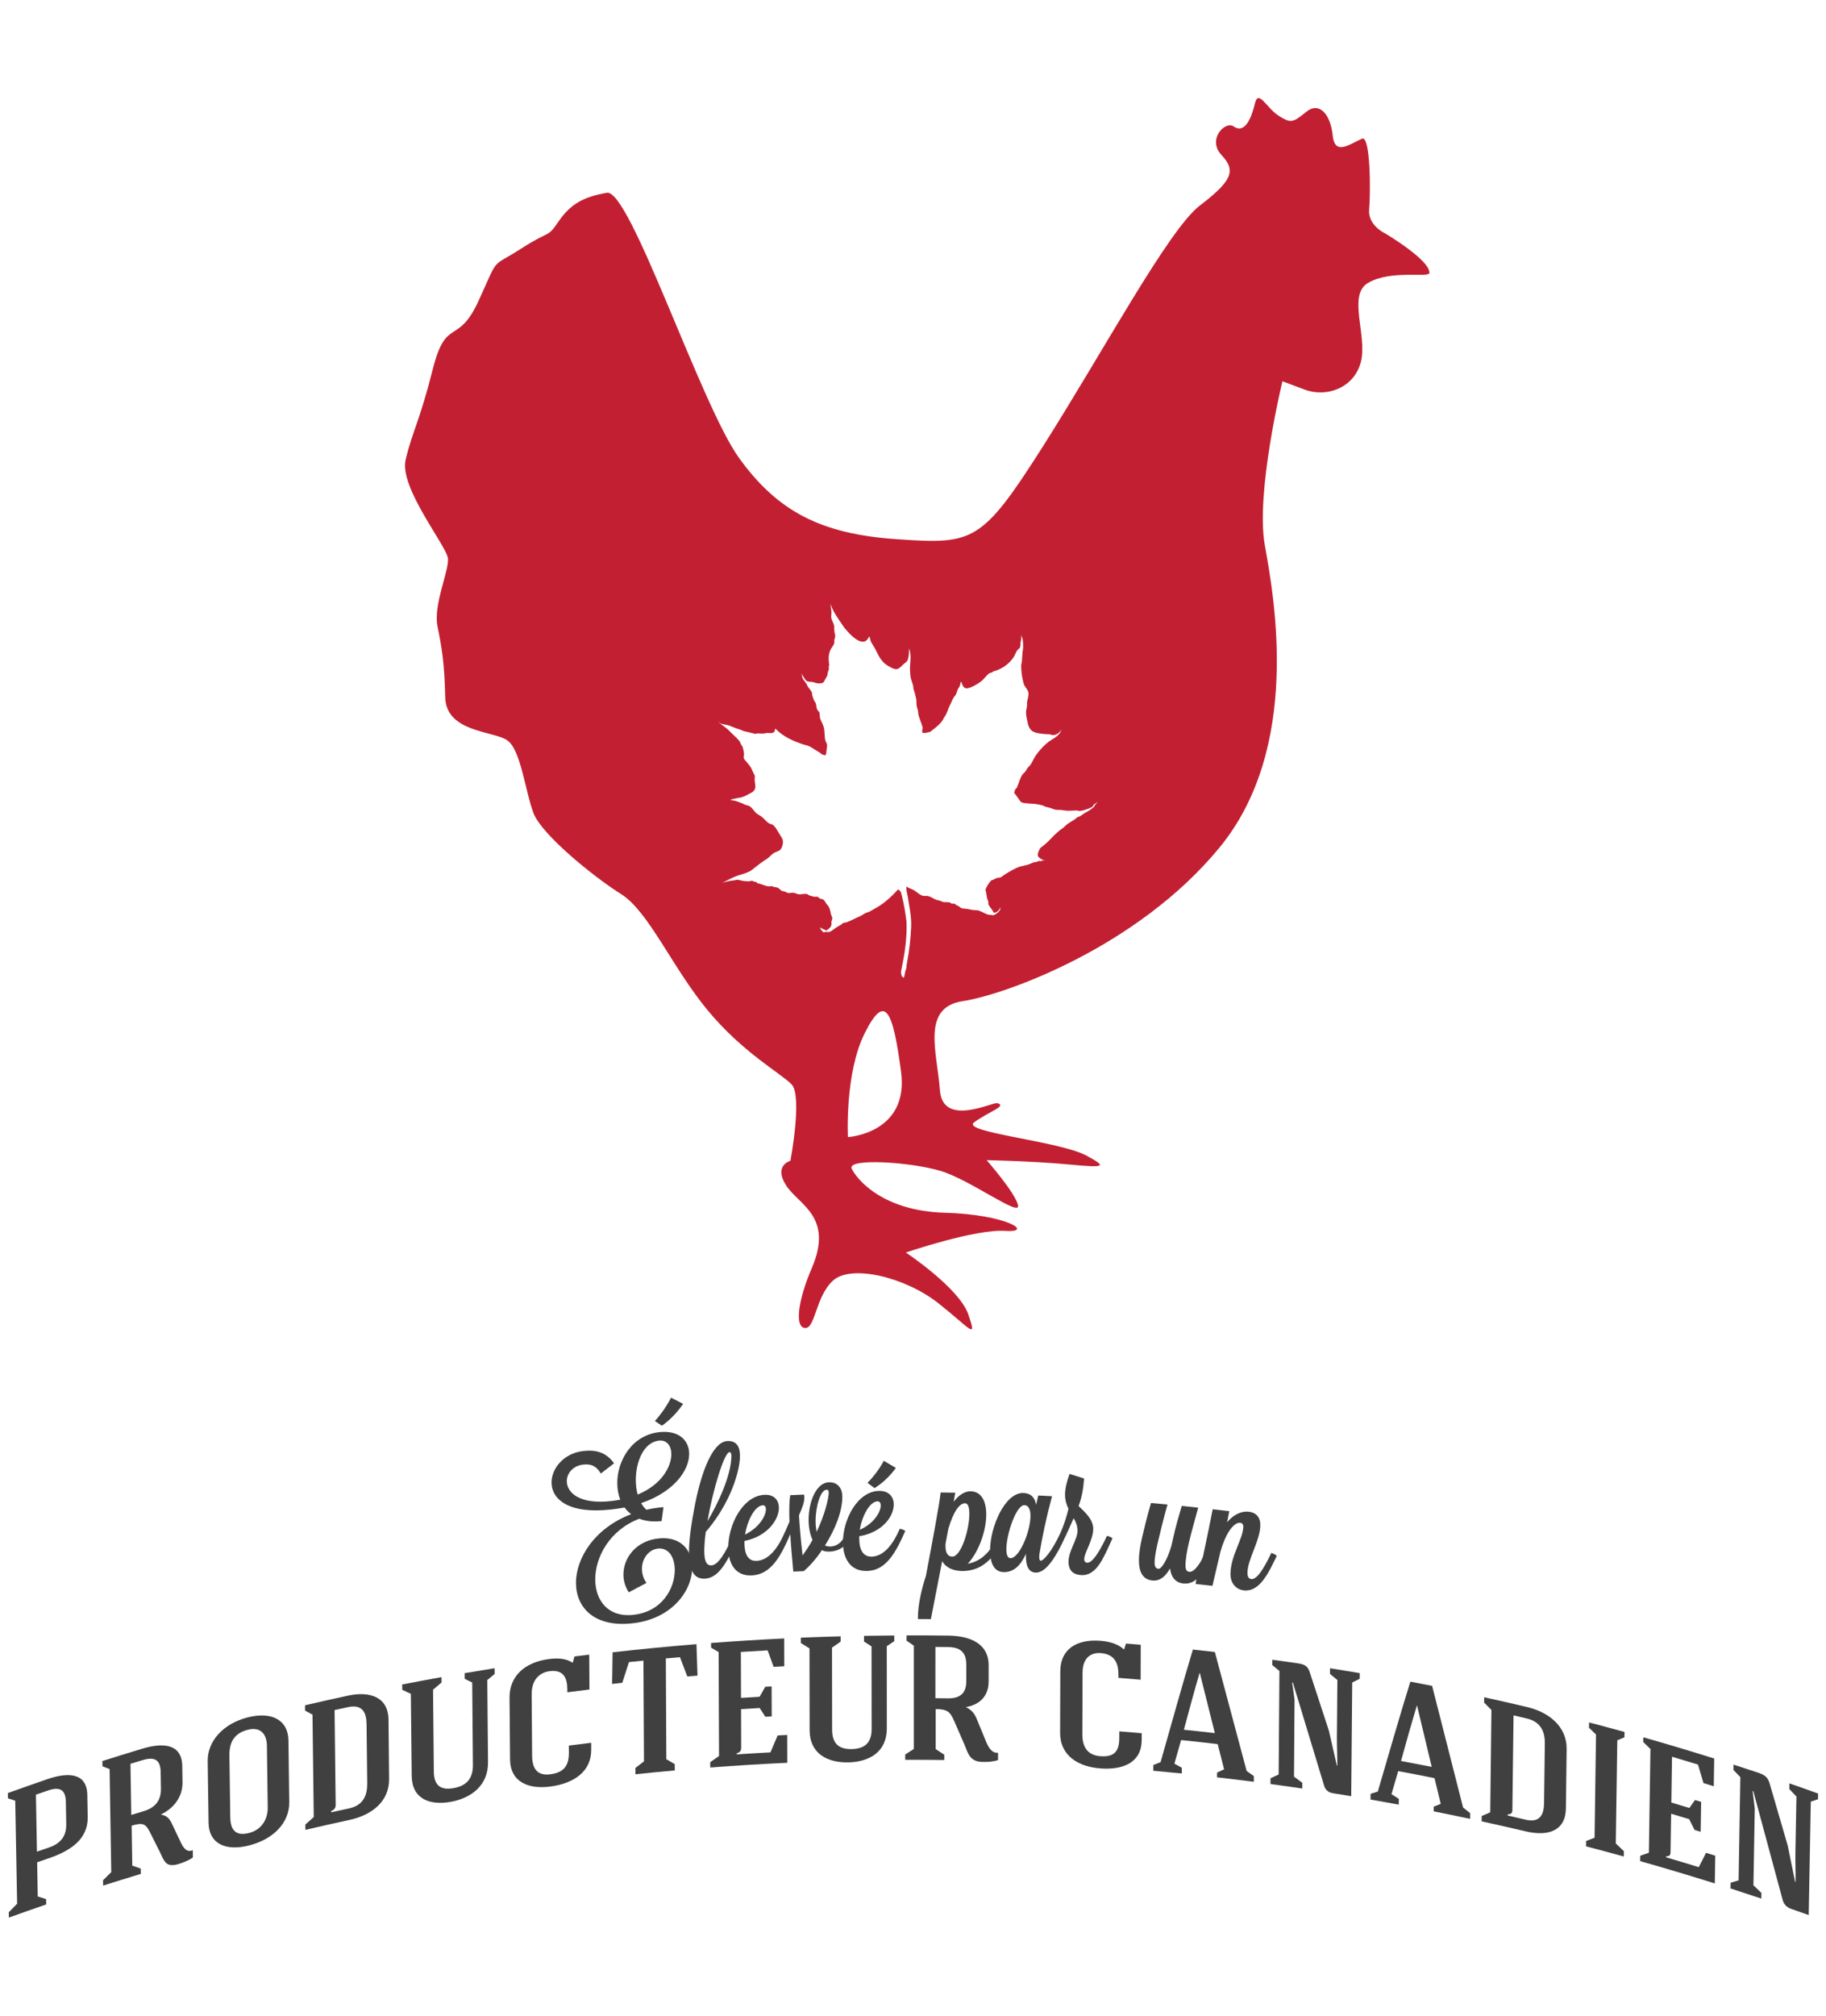 <?xml version="1.0" encoding="utf-8"?>
<!-- Generator: Adobe Illustrator 18.1.1, SVG Export Plug-In . SVG Version: 6.00 Build 0)  -->
<svg version="1.1" id="logo_raised-fr" xmlns="http://www.w3.org/2000/svg" xmlns:xlink="http://www.w3.org/1999/xlink" x="0px"
	 y="0px" viewBox="0 0 58 64" enable-background="new 0 0 58 64" xml:space="preserve">
<path fill="#404041" d="M21.014,48.295c-0.012,0.001-0.025,0.002-0.037,0.003c-0.264,0.025-0.486-0.006-0.67-0.078
	c-0.944,0.359-1.404,1.222-1.4,1.935c0.004,0.666,0.412,1.201,1.202,1.118c0.925-0.096,1.327-0.848,1.324-1.429
	c-0.002-0.394-0.188-0.709-0.531-0.676c-0.301,0.029-0.514,0.323-0.512,0.647c0.001,0.149,0.045,0.305,0.144,0.444
	c-0.188,0.099-0.375,0.198-0.563,0.298c-0.111-0.175-0.168-0.366-0.169-0.558c-0.003-0.548,0.417-1.086,1.129-1.154
	c0.7-0.066,1.053,0.376,1.055,0.919c0.003,0.737-0.638,1.646-1.912,1.778c-1.188,0.127-1.773-0.491-1.779-1.275
	c-0.005-0.792,0.588-1.748,1.753-2.191c-0.08-0.061-0.154-0.133-0.21-0.212c-0.135,0.025-0.27,0.046-0.417,0.062
	c-1.362,0.156-1.898-0.327-1.902-0.851c-0.003-0.452,0.386-0.928,0.994-1.003c0.423-0.052,0.744,0.044,0.992,0.389
	c-0.141,0.108-0.281,0.217-0.422,0.325c-0.118-0.205-0.272-0.32-0.567-0.284c-0.319,0.039-0.514,0.279-0.512,0.529
	c0.003,0.363,0.404,0.744,1.416,0.628c0.098-0.011,0.19-0.027,0.282-0.042c-0.062-0.158-0.094-0.336-0.095-0.522
	c-0.004-0.729,0.476-1.542,1.356-1.626c0.603-0.057,0.925,0.265,0.927,0.691c0.002,0.528-0.487,1.214-1.524,1.564
	c0.044,0.081,0.099,0.155,0.167,0.212c0.147-0.036,0.313-0.062,0.479-0.078c0.021-0.002,0.041-0.004,0.062-0.006
	C21.054,48,21.034,48.148,21.014,48.295z M20.196,47.001c0.001,0.16,0.02,0.312,0.058,0.452c0.76-0.312,1.072-0.886,1.07-1.286
	c-0.001-0.261-0.144-0.451-0.384-0.428C20.447,45.785,20.192,46.41,20.196,47.001z M21.698,44.572
	c-0.3,0.452-0.674,0.695-0.674,0.695c-0.074-0.05-0.148-0.1-0.223-0.149c0.104-0.111,0.337-0.395,0.514-0.741
	C21.442,44.442,21.57,44.507,21.698,44.572z"/>
<path fill="#404041" d="M23.297,48.73c0.031-0.002,0.148,0.033,0.148,0.06c0,0.005,0,0.005,0,0.005
	c-0.36,0.876-0.641,1.296-1.04,1.327c-0.369,0.029-0.517-0.273-0.52-0.827c-0.002-0.389,0.07-0.906,0.19-1.524
	c0.271-1.36,0.656-1.991,1.014-2.016c0.32-0.022,0.414,0.196,0.415,0.468c0.001,0.314-0.121,0.701-0.182,0.87
	c-0.25,0.714-0.66,1.266-0.905,1.546c-0.03,0.232-0.047,0.441-0.047,0.611c0.001,0.357,0.094,0.462,0.235,0.451
	C22.802,49.686,23.034,49.339,23.297,48.73z M23.17,46.106c-0.166,0.011-0.525,1.188-0.699,2.193c0.305-0.509,0.757-1.43,0.761-2.08
	C23.232,46.144,23.201,46.104,23.17,46.106z"/>
<path fill="#404041" d="M24.933,48.636c0.037-0.002,0.172,0.035,0.173,0.067c-0.306,0.713-0.612,1.281-1.215,1.316
	c-0.535,0.033-0.758-0.377-0.759-0.878c-0.003-0.724,0.455-1.642,1.145-1.68c0.308-0.017,0.463,0.168,0.463,0.413
	c0.001,0.379-0.367,0.906-1.093,1.053c0,0.027,0,0.053,0,0.08c0.001,0.32,0.106,0.568,0.39,0.552
	C24.4,49.536,24.701,49.191,24.933,48.636z M23.666,48.722c0.461-0.226,0.663-0.603,0.662-0.801c0-0.08-0.037-0.131-0.099-0.128
	C23.977,47.807,23.738,48.275,23.666,48.722z"/>
<path fill="#404041" d="M25.808,48.892c-0.08-0.178-0.124-0.4-0.124-0.634c-0.001-0.57,0.238-1.182,0.645-1.195
	c0.247-0.008,0.426,0.158,0.426,0.457c0.001,0.474-0.233,1.05-0.552,1.551c0.049,0.02,0.105,0.034,0.173,0.032
	c0.277-0.008,0.437-0.231,0.566-0.538c0.037-0.001,0.173,0.039,0.173,0.071c-0.147,0.36-0.375,0.616-0.775,0.628
	c-0.086,0.003-0.166-0.011-0.234-0.045c-0.178,0.267-0.381,0.498-0.577,0.666c-0.111,0.005-0.221,0.009-0.332,0.014
	c-0.038-0.441-0.076-0.838-0.095-1.195c-0.037-0.004-0.166-0.03-0.166-0.067c0.047-0.109,0.094-0.218,0.141-0.326
	c-0.006-0.101-0.007-0.202-0.007-0.293c0-0.203,0.005-0.384,0.03-0.545c0.146-0.007,0.292-0.013,0.437-0.019
	c0.006,0.021,0.012,0.053,0.012,0.09c0,0.144-0.049,0.289-0.171,0.572c0.019,0.298,0.051,0.728,0.114,1.269
	C25.605,49.23,25.716,49.061,25.808,48.892z M26.255,47.299c-0.191,0.006-0.35,0.523-0.349,1.003c0,0.117,0.013,0.229,0.032,0.335
	c0.264-0.548,0.386-1.073,0.386-1.249C26.322,47.318,26.298,47.298,26.255,47.299z"/>
<path fill="#404041" d="M28.579,48.541c0.037,0,0.173,0.042,0.173,0.074c-0.308,0.699-0.616,1.254-1.219,1.264
	c-0.535,0.01-0.758-0.41-0.758-0.911c-0.001-0.724,0.46-1.622,1.151-1.631c0.308-0.004,0.463,0.187,0.463,0.432
	c0,0.379-0.369,0.891-1.096,1.006c0,0.027,0,0.053,0,0.08c0,0.32,0.105,0.573,0.389,0.569
	C28.043,49.418,28.345,49.085,28.579,48.541z M27.31,48.572c0.462-0.206,0.665-0.575,0.665-0.772c0-0.08-0.037-0.133-0.099-0.132
	C27.623,47.671,27.383,48.129,27.31,48.572z M28.455,46.607c-0.302,0.428-0.678,0.641-0.678,0.641
	c-0.074-0.056-0.148-0.111-0.222-0.167c0.105-0.103,0.339-0.367,0.518-0.7C28.2,46.456,28.328,46.532,28.455,46.607z"/>
<path fill="#404041" d="M30.342,47.394c-0.017,0.096-0.033,0.191-0.05,0.287c0.161-0.211,0.346-0.335,0.543-0.331
	c0.345,0.008,0.493,0.327,0.492,0.737c-0.001,0.517-0.236,1.181-0.587,1.563c0.536-0.095,0.826-0.549,1.054-1.064
	c0.037,0.001,0.172,0.049,0.172,0.08c-0.285,0.635-0.661,1.229-1.418,1.214c-0.259-0.005-0.499-0.098-0.622-0.313
	c-0.119,0.613-0.239,1.227-0.358,1.841c-0.137-0.001-0.275-0.002-0.412-0.002c0-0.016,0-0.032,0-0.053
	c0-0.41,0.129-0.943,0.253-1.315c0.191-1.001,0.432-2.288,0.469-2.65C30.033,47.39,30.187,47.392,30.342,47.394z M29.194,51.199
	c-0.006,0.032-0.012,0.064-0.012,0.075C29.182,51.263,29.188,51.236,29.194,51.199z M29.219,51.066
	c-0.006,0.027-0.012,0.042-0.012,0.064C29.207,51.114,29.213,51.092,29.219,51.066z M30.038,48.989
	c-0.006,0.032-0.006,0.064-0.006,0.101c0,0.171,0.049,0.331,0.215,0.333c0.283,0.004,0.543-0.864,0.543-1.354
	c0-0.197-0.036-0.337-0.135-0.339c-0.185-0.004-0.376,0.281-0.531,0.806C30.096,48.687,30.067,48.838,30.038,48.989z"/>
<path fill="#404041" d="M32.979,47.483c0.146,0.007,0.292,0.014,0.437,0.022c-0.187,0.699-0.305,1.269-0.393,1.792
	c-0.012,0.058-0.013,0.101-0.013,0.138c0,0.08,0.018,0.118,0.049,0.119c0.068,0.003,0.327-0.24,0.624-0.884
	c0.037,0.002,0.172,0.052,0.172,0.084c-0.378,0.831-0.68,1.189-0.963,1.176c-0.197-0.009-0.307-0.168-0.306-0.536
	c0-0.016,0-0.037,0-0.059c-0.142,0.319-0.358,0.592-0.715,0.58c-0.302-0.01-0.424-0.301-0.423-0.69
	c0.001-0.751,0.477-1.847,1.063-1.822c0.228,0.01,0.357,0.133,0.399,0.374C32.933,47.68,32.956,47.581,32.979,47.483z
	 M31.965,49.189c0,0.165,0.037,0.278,0.129,0.282c0.283,0.01,0.636-0.843,0.637-1.338c0-0.197-0.055-0.338-0.19-0.344
	C32.282,47.777,31.966,48.704,31.965,49.189z"/>
<path fill="#404041" d="M34.536,49.617c0.135,0.009,0.351-0.259,0.624-0.852c0.031,0.002,0.172,0.05,0.172,0.082
	c0,0.002,0,0.004,0,0.005c-0.273,0.588-0.49,1.19-0.994,1.157c-0.289-0.018-0.399-0.184-0.398-0.424
	c0.001-0.346,0.285-0.708,0.286-0.979c0-0.16-0.054-0.286-0.122-0.402c-0.083,0.183-0.165,0.367-0.248,0.55
	c0,0-0.172-0.036-0.172-0.079c0-0.002,0-0.004,0-0.006c0.112-0.25,0.192-0.511,0.255-0.764c-0.061-0.121-0.11-0.267-0.11-0.454
	c0.001-0.171,0.044-0.381,0.144-0.653c0.154,0.048,0.308,0.097,0.462,0.146c-0.026,0.35-0.076,0.603-0.175,0.874
	c0.203,0.193,0.466,0.424,0.465,0.728c-0.001,0.341-0.286,0.764-0.286,0.951C34.437,49.578,34.474,49.613,34.536,49.617z"/>
<path fill="#404041" d="M37.083,47.77c0,0-0.125,0.431-0.282,1.098c-0.069,0.292-0.125,0.538-0.127,0.75
	c-0.001,0.155,0.067,0.187,0.122,0.192c0.098,0.009,0.284-0.288,0.415-0.739c0.012-0.057,0.025-0.115,0.038-0.172
	c0.094-0.444,0.213-0.826,0.288-1.085c0.174,0.018,0.348,0.036,0.522,0.054c-0.22,0.808-0.401,1.408-0.404,1.844
	c-0.001,0.155,0.066,0.188,0.122,0.194c0.159,0.017,0.364-0.26,0.637-0.843c0.031,0.003,0.172,0.056,0.171,0.089
	c0,0.002,0,0.004,0,0.005c-0.274,0.577-0.492,1.171-0.994,1.119c-0.27-0.027-0.392-0.215-0.427-0.479
	c-0.137,0.248-0.315,0.407-0.555,0.385c-0.325-0.029-0.435-0.294-0.433-0.651c0.001-0.218,0.045-0.471,0.102-0.721
	c0.157-0.679,0.282-1.089,0.282-1.089C36.734,47.737,36.908,47.753,37.083,47.77z"/>
<path fill="#404041" d="M37.977,50.291c0,0,0.058-0.479,0.232-0.86c0.126-0.589,0.234-1.115,0.31-1.511
	c0.176,0.02,0.352,0.04,0.528,0.061c-0.023,0.116-0.047,0.233-0.07,0.349c0.198-0.232,0.444-0.363,0.702-0.33
	c0.215,0.027,0.355,0.168,0.353,0.424c-0.004,0.495-0.406,1.078-0.409,1.515c-0.001,0.155,0.066,0.19,0.121,0.197
	c0.159,0.02,0.363-0.252,0.637-0.828c0.037,0.005,0.171,0.066,0.171,0.098c-0.274,0.57-0.553,1.151-1.055,1.088
	c-0.214-0.027-0.415-0.2-0.413-0.525c0.004-0.576,0.406-1.118,0.408-1.501c0-0.059-0.03-0.111-0.097-0.119
	c-0.153-0.019-0.425,0.199-0.632,0.927c-0.084,0.358-0.168,0.716-0.252,1.075C38.333,50.329,38.155,50.31,37.977,50.291z"/>
<path fill="#404041" d="M2.786,57.691c0.012,0.712-0.555,1.077-1.24,1.311c-0.122,0.042-0.244,0.084-0.366,0.126
	c0.006,0.362,0.013,0.724,0.019,1.086c0.089,0.028,0.177,0.056,0.266,0.084c0.001,0.056,0.002,0.113,0.003,0.169
	c-0.396,0.136-0.792,0.275-1.186,0.417c-0.001-0.056-0.002-0.112-0.003-0.169c0.088-0.09,0.177-0.181,0.265-0.271
	c-0.02-1.09-0.04-2.181-0.06-3.271c-0.077-0.025-0.154-0.05-0.231-0.075c-0.001-0.056-0.002-0.112-0.003-0.168
	c0.421-0.151,0.843-0.299,1.265-0.444c0.672-0.23,1.247-0.189,1.258,0.504C2.778,57.225,2.782,57.458,2.786,57.691z M1.141,56.981
	c0.011,0.603,0.022,1.207,0.032,1.81c0.127-0.044,0.253-0.088,0.38-0.131c0.408-0.139,0.558-0.395,0.551-0.745
	c-0.004-0.233-0.008-0.466-0.012-0.699c-0.006-0.35-0.149-0.51-0.564-0.368C1.399,56.891,1.27,56.936,1.141,56.981z"/>
<path fill="#404041" d="M4.76,58.168c-0.13-0.256-0.216-0.312-0.578-0.202c0.005,0.344,0.014,0.912,0.02,1.268
	c0.089,0.031,0.178,0.063,0.268,0.094c0.001,0.056,0.002,0.113,0.003,0.169c-0.37,0.112-0.836,0.256-1.197,0.371
	c-0.001-0.056-0.002-0.112-0.003-0.169c0.087-0.086,0.174-0.172,0.261-0.258c-0.018-1.087-0.036-2.192-0.053-3.273
	c-0.075-0.029-0.15-0.057-0.226-0.086c-0.001-0.056-0.002-0.112-0.003-0.168c0.425-0.135,0.851-0.267,1.277-0.395
	c0.678-0.204,1.25-0.139,1.26,0.554c0.002,0.162,0.005,0.344,0.008,0.512c0.007,0.481-0.29,0.835-0.688,1.027
	c0.19,0.038,0.269,0.123,0.341,0.271c0.102,0.215,0.203,0.425,0.305,0.64c0.065,0.132,0.173,0.308,0.369,0.222
	c0.001,0.077,0.002,0.154,0.003,0.231C5.996,59.071,5.8,59.146,5.66,59.186c-0.406,0.123-0.451-0.12-0.582-0.384
	C4.972,58.591,4.866,58.379,4.76,58.168z M4.144,56.001c0.01,0.606,0.016,1.018,0.026,1.624c0.128-0.039,0.256-0.078,0.384-0.116
	c0.412-0.124,0.563-0.374,0.558-0.724c-0.003-0.168-0.005-0.35-0.008-0.512c-0.005-0.35-0.142-0.518-0.568-0.39
	C4.404,55.922,4.274,55.961,4.144,56.001z"/>
<path fill="#404041" d="M9.187,57.223c0.008,0.638-0.488,1.169-1.269,1.369c-0.781,0.201-1.284-0.079-1.293-0.711
	c-0.009-0.656-0.019-1.306-0.028-1.962c-0.009-0.631,0.484-1.188,1.266-1.39c0.783-0.201,1.291,0.094,1.299,0.731
	C9.171,55.914,9.179,56.568,9.187,57.223z M7.314,57.695c0.006,0.431,0.192,0.607,0.6,0.502c0.408-0.105,0.595-0.451,0.59-0.808
	c-0.009-0.656-0.017-1.306-0.026-1.963c-0.005-0.363-0.199-0.61-0.608-0.505c-0.409,0.105-0.589,0.373-0.583,0.811
	C7.295,56.387,7.304,57.041,7.314,57.695z"/>
<path fill="#404041" d="M12.359,56.481c0.007,0.701-0.522,1.143-1.265,1.304c-0.467,0.101-0.927,0.204-1.393,0.313
	c-0.001-0.056-0.001-0.113-0.002-0.169c0.089-0.079,0.178-0.158,0.267-0.237c-0.013-1.082-0.027-2.17-0.04-3.252
	c-0.079-0.043-0.157-0.085-0.236-0.127c-0.001-0.056-0.001-0.112-0.002-0.169c0.453-0.106,0.907-0.208,1.362-0.306
	c0.682-0.148,1.283,0.028,1.291,0.766C12.346,55.23,12.353,55.856,12.359,56.481z M10.627,54.295
	c0.007,0.594,0.028,2.414,0.035,3.002c0.001,0.1-0.034,0.158-0.147,0.208c0.003,0.012,0.005,0.024,0.008,0.036
	c0.184-0.041,0.375-0.083,0.567-0.124c0.46-0.099,0.578-0.43,0.574-0.793c-0.003-0.231-0.018-1.651-0.021-1.889
	c-0.004-0.356-0.128-0.632-0.59-0.533C10.911,54.232,10.769,54.263,10.627,54.295z"/>
<path fill="#404041" d="M14.999,53.421c-0.079-0.039-0.158-0.078-0.237-0.117c-0.001-0.061-0.001-0.121-0.002-0.181
	c0.314-0.053,0.629-0.105,0.951-0.156c0,0.06,0.001,0.121,0.002,0.181c-0.078,0.065-0.157,0.129-0.235,0.194
	c0.008,0.876,0.015,1.74,0.023,2.615c0.006,0.732-0.534,1.138-1.196,1.254c-0.662,0.116-1.22-0.096-1.228-0.828
	c-0.009-0.87-0.018-1.739-0.027-2.602c-0.091-0.043-0.182-0.086-0.273-0.129c-0.001-0.056-0.001-0.113-0.002-0.169
	c0.371-0.072,0.877-0.167,1.248-0.233c0.001,0.056,0.001,0.112,0.002,0.169c-0.09,0.077-0.18,0.154-0.27,0.231
	c0.008,0.863,0.017,1.733,0.025,2.602c0.005,0.463,0.241,0.589,0.619,0.523c0.463-0.08,0.625-0.345,0.622-0.739
	C15.015,55.165,15.007,54.293,14.999,53.421z"/>
<path fill="#404041" d="M18.723,53.642c-0.235,0.028-0.469,0.058-0.703,0.089c0-0.035,0-0.071-0.001-0.106
	c-0.002-0.35-0.119-0.624-0.571-0.563c-0.28,0.038-0.565,0.242-0.561,0.737c0.002,0.238,0.013,1.721,0.015,1.953
	c0.004,0.469,0.22,0.632,0.585,0.582c0.458-0.062,0.586-0.309,0.583-0.698c-0.001-0.071-0.001-0.142-0.002-0.213
	c0.236-0.031,0.473-0.06,0.71-0.089c0,0.073,0.001,0.146,0.001,0.219c0.005,0.701-0.56,1.069-1.282,1.168
	c-0.715,0.098-1.289-0.139-1.296-0.865c-0.002-0.231-0.014-1.715-0.016-1.953c-0.006-0.675,0.471-1.12,1.239-1.226
	c0.266-0.036,0.553-0.03,0.755,0.113c0.005,0,0.01-0.001,0.014-0.002c0.019-0.065,0.037-0.13,0.056-0.195
	c0.156-0.02,0.311-0.039,0.467-0.058C18.718,52.904,18.721,53.273,18.723,53.642z"/>
<path fill="#404041" d="M21.149,52.656c0.005,1.071,0.011,2.135,0.016,3.199c0.089,0.052,0.178,0.105,0.267,0.157
	c0,0.067,0.001,0.134,0.001,0.2c-0.374,0.033-0.876,0.082-1.249,0.121c0-0.067-0.001-0.134-0.001-0.2
	c0.091-0.07,0.181-0.14,0.272-0.209c-0.006-1.064-0.012-2.129-0.017-3.199c-0.153,0.016-0.307,0.031-0.46,0.048
	c-0.071,0.219-0.141,0.437-0.212,0.656c-0.108,0.012-0.216,0.024-0.323,0.036c0.005-0.335,0.01-0.669,0.015-1.004
	c0.892-0.101,1.777-0.186,2.664-0.258c0.011,0.333,0.022,0.666,0.033,0.999c-0.108,0.009-0.216,0.018-0.324,0.027
	c-0.078-0.204-0.155-0.409-0.233-0.613C21.446,52.629,21.297,52.642,21.149,52.656z"/>
<path fill="#404041" d="M22.56,56.119c0-0.056,0-0.113-0.001-0.169c0.093-0.065,0.187-0.131,0.28-0.196
	c-0.004-1.1-0.009-2.2-0.013-3.3c-0.08-0.046-0.159-0.093-0.239-0.139c0-0.05,0-0.1-0.001-0.15c0.774-0.058,1.548-0.106,2.323-0.143
	c0.001,0.294,0.001,0.589,0.002,0.883c-0.113,0.005-0.226,0.011-0.339,0.017c-0.063-0.174-0.126-0.348-0.189-0.522
	c-0.284,0.015-0.568,0.032-0.851,0.05c0.002,0.486,0.003,0.972,0.005,1.459c0.197-0.013,0.394-0.025,0.591-0.036
	c0.06-0.106,0.119-0.211,0.179-0.317c0.067-0.004,0.135-0.007,0.202-0.011c0.001,0.317,0.002,0.634,0.003,0.952
	c-0.067,0.004-0.135,0.007-0.202,0.011c-0.06-0.093-0.121-0.185-0.181-0.278c-0.197,0.011-0.394,0.023-0.591,0.036
	c0.001,0.407,0.003,0.814,0.004,1.221c0,0.094-0.028,0.146-0.143,0.185c0,0.01,0,0.021,0,0.031c0.357-0.024,0.715-0.045,1.073-0.064
	c0.076-0.18,0.153-0.359,0.229-0.538c0.101-0.005,0.202-0.01,0.303-0.015c0.001,0.294,0.001,0.589,0.002,0.883
	C24.191,56.007,23.375,56.057,22.56,56.119z"/>
<path fill="#404041" d="M27.683,52.273c-0.08-0.051-0.159-0.102-0.239-0.153c0-0.061,0-0.121,0-0.181
	c0.318-0.006,0.636-0.01,0.961-0.012c0,0.061,0,0.121,0,0.181c-0.079,0.053-0.159,0.106-0.238,0.159
	c0,0.877,0.001,1.741,0.001,2.617c0,0.733-0.547,1.056-1.217,1.072c-0.67,0.016-1.232-0.281-1.234-1.014
	c-0.002-0.87-0.004-1.74-0.005-2.605c-0.092-0.057-0.183-0.114-0.275-0.171c0-0.056,0-0.113,0-0.169
	c0.376-0.016,0.888-0.034,1.264-0.043c0,0.056,0,0.113,0,0.169c-0.091,0.063-0.183,0.126-0.274,0.19
	c0.001,0.864,0.003,1.734,0.004,2.605c0.001,0.464,0.239,0.625,0.621,0.616c0.468-0.01,0.634-0.25,0.634-0.645
	C27.685,54.017,27.684,53.145,27.683,52.273z"/>
<path fill="#404041" d="M30.31,54.646c-0.13-0.296-0.216-0.379-0.591-0.383c0,0.344,0,0.914,0,1.271
	c0.091,0.059,0.183,0.118,0.274,0.178c0,0.056,0,0.113,0,0.169c-0.382-0.005-0.865-0.007-1.24-0.006c0-0.056,0-0.113,0-0.169
	c0.091-0.059,0.183-0.117,0.274-0.175c0-1.09,0-2.198,0-3.281c-0.077-0.052-0.154-0.105-0.231-0.157c0-0.056,0-0.113,0-0.169
	c0.441-0.001,0.881,0.002,1.322,0.007c0.701,0.009,1.286,0.253,1.285,0.948c0,0.163-0.001,0.344-0.001,0.513
	c-0.001,0.482-0.312,0.742-0.723,0.809c0.195,0.098,0.274,0.206,0.346,0.377c0.101,0.247,0.201,0.487,0.302,0.734
	c0.065,0.152,0.172,0.362,0.374,0.337c0,0.077,0,0.154,0,0.232c-0.137,0.052-0.339,0.065-0.483,0.061
	c-0.418-0.005-0.461-0.261-0.59-0.565C30.521,55.134,30.415,54.89,30.31,54.646z M29.712,52.291c0,0.607,0,1.021-0.001,1.628
	c0.132,0.001,0.264,0.003,0.397,0.004c0.426,0.006,0.585-0.197,0.585-0.548c0-0.169,0-0.351,0-0.513
	c0-0.351-0.137-0.561-0.577-0.567C29.982,52.294,29.847,52.292,29.712,52.291z"/>
<path fill="#404041" d="M36.231,53.331c-0.235-0.02-0.47-0.039-0.706-0.058c0-0.035,0-0.071,0-0.106
	c0.001-0.35-0.113-0.648-0.567-0.681c-0.281-0.02-0.57,0.125-0.572,0.619c-0.001,0.238-0.006,1.722-0.007,1.953
	c-0.002,0.47,0.214,0.677,0.581,0.703c0.46,0.033,0.591-0.187,0.592-0.576c0-0.071,0.001-0.142,0.001-0.213
	c0.237,0.018,0.475,0.038,0.712,0.058c0,0.073-0.001,0.146-0.001,0.219c-0.003,0.701-0.572,0.951-1.299,0.9
	c-0.719-0.051-1.294-0.407-1.292-1.134c0.001-0.231,0.005-1.716,0.006-1.953c0.002-0.676,0.487-1.021,1.258-0.967
	c0.267,0.019,0.555,0.084,0.756,0.27c0.005,0,0.01,0.001,0.015,0.001c0.019-0.061,0.039-0.122,0.058-0.183
	c0.156,0.012,0.312,0.025,0.468,0.039C36.234,52.592,36.233,52.961,36.231,53.331z"/>
<path fill="#404041" d="M37.516,55.248c-0.071,0.25-0.142,0.499-0.213,0.749c0.079,0.043,0.158,0.087,0.236,0.13
	c0,0.061-0.001,0.121-0.001,0.182c-0.302-0.031-0.603-0.06-0.905-0.087c0-0.061,0.001-0.121,0.001-0.182
	c0.077-0.031,0.154-0.061,0.23-0.091c0.322-1.129,0.689-2.458,1.026-3.575c0.233,0.025,0.465,0.05,0.698,0.077
	c0.338,1.258,0.674,2.518,1.01,3.779c0.076,0.053,0.152,0.107,0.228,0.161c0,0.061-0.001,0.121-0.001,0.182
	c-0.389-0.05-0.779-0.098-1.168-0.142c0-0.05,0.001-0.1,0.001-0.15c0.074-0.035,0.149-0.07,0.223-0.105
	c-0.068-0.267-0.135-0.534-0.203-0.8C38.291,55.33,37.904,55.288,37.516,55.248z M38.103,53.118
	c-0.14,0.474-0.331,1.167-0.499,1.802c0.328,0.034,0.656,0.069,0.984,0.107c-0.159-0.636-0.318-1.272-0.477-1.907
	C38.108,53.118,38.106,53.118,38.103,53.118z"/>
<path fill="#404041" d="M41.102,56.409c0.088,0.065,0.175,0.13,0.263,0.195c0,0.061-0.001,0.121-0.001,0.182
	c-0.336-0.05-0.672-0.097-1.009-0.143c0-0.061,0.001-0.121,0.001-0.182c0.086-0.04,0.173-0.081,0.259-0.121
	c0.008-1.095,0.016-2.19,0.024-3.286c-0.076-0.063-0.152-0.125-0.228-0.188c0-0.056,0.001-0.113,0.001-0.169
	c0.28,0.038,0.56,0.078,0.839,0.118c0.208,0.037,0.294,0.093,0.357,0.297c0.201,0.611,0.401,1.222,0.601,1.835
	c0.085,0.371,0.17,0.741,0.255,1.112c0.005,0.001,0.01,0.002,0.014,0.002c0.002-0.282-0.016-0.635-0.014-0.905
	c0.005-0.605,0.011-1.21,0.016-1.814c-0.078-0.065-0.157-0.13-0.235-0.194c0-0.061,0.001-0.121,0.001-0.181
	c0.315,0.05,0.63,0.102,0.944,0.155c0,0.061-0.001,0.121-0.002,0.181c-0.079,0.039-0.158,0.078-0.237,0.117
	c-0.011,1.203-0.022,2.407-0.032,3.61c-0.193-0.032-0.385-0.064-0.578-0.094c-0.164-0.026-0.249-0.121-0.284-0.246
	c-0.329-1.092-0.66-2.181-0.991-3.269c-0.007-0.001-0.014,0.004-0.022,0.003c0.025,0.181,0.05,0.362,0.075,0.543
	C41.115,54.782,41.108,55.595,41.102,56.409z"/>
<path fill="#404041" d="M44.412,56.234c-0.071,0.244-0.143,0.488-0.214,0.731c0.078,0.05,0.156,0.1,0.234,0.15
	c0,0.061-0.001,0.121-0.002,0.182c-0.299-0.055-0.598-0.109-0.897-0.161c0-0.061,0.001-0.121,0.002-0.182
	c0.076-0.024,0.153-0.048,0.229-0.072c0.325-1.102,0.694-2.401,1.034-3.489c0.23,0.044,0.461,0.088,0.691,0.134
	c0.329,1.285,0.657,2.573,0.983,3.862c0.075,0.06,0.15,0.119,0.225,0.18c-0.001,0.06-0.001,0.121-0.002,0.181
	c-0.385-0.082-0.77-0.162-1.156-0.239c0-0.05,0.001-0.1,0.002-0.15c0.074-0.029,0.148-0.058,0.222-0.087
	c-0.066-0.272-0.132-0.545-0.198-0.817C45.18,56.379,44.796,56.305,44.412,56.234z M45.004,54.152
	c-0.14,0.462-0.333,1.14-0.503,1.76c0.325,0.061,0.65,0.123,0.975,0.187c-0.155-0.649-0.309-1.298-0.465-1.946
	C45.008,54.153,45.006,54.152,45.004,54.152z"/>
<path fill="#404041" d="M49.738,57.417c-0.009,0.7-0.541,0.903-1.283,0.728c-0.466-0.11-0.926-0.215-1.393-0.317
	c0.001-0.056,0.001-0.113,0.002-0.169c0.09-0.039,0.181-0.077,0.271-0.116c0.013-1.082,0.026-2.17,0.038-3.252
	c-0.077-0.078-0.155-0.156-0.232-0.233c0.001-0.056,0.001-0.113,0.002-0.169c0.454,0.099,0.908,0.203,1.361,0.31
	c0.68,0.16,1.268,0.605,1.258,1.342C49.755,56.167,49.746,56.792,49.738,57.417z M48.075,54.463
	c-0.007,0.594-0.029,2.414-0.037,3.001c-0.001,0.1-0.037,0.142-0.151,0.141c0.002,0.013,0.004,0.026,0.006,0.039
	c0.184,0.042,0.375,0.087,0.565,0.132c0.459,0.109,0.583-0.167,0.587-0.53c0.003-0.231,0.021-1.651,0.024-1.888
	c0.005-0.356-0.112-0.686-0.572-0.795C48.359,54.529,48.217,54.495,48.075,54.463z"/>
<path fill="#404041" d="M51.323,58.53c0.086,0.082,0.171,0.164,0.257,0.246c-0.001,0.056-0.002,0.113-0.002,0.169
	c-0.358-0.099-0.835-0.228-1.2-0.323c0.001-0.056,0.001-0.113,0.002-0.169c0.09-0.035,0.18-0.07,0.269-0.105
	c0.015-1.094,0.03-2.182,0.046-3.275c-0.074-0.072-0.149-0.144-0.223-0.216c0.001-0.056,0.002-0.112,0.002-0.169
	c0.376,0.098,0.751,0.199,1.126,0.303c-0.001,0.056-0.002,0.112-0.002,0.169c-0.076,0.031-0.151,0.063-0.227,0.095
	C51.355,56.347,51.339,57.439,51.323,58.53z"/>
<path fill="#404041" d="M52.096,59.091c0.001-0.056,0.002-0.113,0.002-0.169c0.092-0.033,0.184-0.065,0.276-0.097
	c0.017-1.098,0.033-2.195,0.05-3.293c-0.076-0.074-0.153-0.148-0.229-0.222c0.001-0.05,0.001-0.1,0.002-0.15
	c0.753,0.214,1.504,0.439,2.252,0.674c-0.005,0.294-0.01,0.587-0.014,0.881c-0.109-0.034-0.218-0.068-0.328-0.102
	c-0.058-0.196-0.115-0.391-0.173-0.587c-0.275-0.084-0.55-0.168-0.825-0.249c-0.007,0.485-0.015,0.97-0.022,1.455
	c0.191,0.057,0.382,0.114,0.573,0.172c0.06-0.084,0.119-0.169,0.179-0.253c0.065,0.02,0.13,0.04,0.195,0.06
	c-0.005,0.316-0.01,0.633-0.015,0.949c-0.065-0.02-0.13-0.04-0.195-0.06c-0.056-0.114-0.113-0.227-0.17-0.341
	c-0.191-0.058-0.382-0.115-0.573-0.172c-0.006,0.406-0.013,0.812-0.019,1.218c-0.001,0.094-0.03,0.135-0.142,0.134
	c0,0.011,0,0.021,0,0.031c0.347,0.102,0.693,0.207,1.039,0.313c0.077-0.152,0.154-0.304,0.231-0.456
	c0.097,0.03,0.195,0.061,0.292,0.092c-0.005,0.294-0.01,0.587-0.014,0.881C53.68,59.552,52.889,59.316,52.096,59.091z"/>
<path fill="#404041" d="M55.695,59.859c0.085,0.08,0.169,0.161,0.253,0.241c-0.001,0.061-0.002,0.121-0.003,0.181
	c-0.325-0.109-0.651-0.216-0.977-0.322c0.001-0.06,0.002-0.121,0.003-0.181c0.084-0.025,0.168-0.05,0.253-0.075
	c0.018-1.093,0.037-2.186,0.055-3.278c-0.073-0.076-0.147-0.152-0.22-0.229c0.001-0.056,0.002-0.112,0.003-0.169
	c0.271,0.088,0.542,0.177,0.813,0.267c0.201,0.074,0.284,0.146,0.343,0.36c0.189,0.646,0.377,1.293,0.565,1.94
	c0.079,0.386,0.158,0.771,0.236,1.157c0.005,0.002,0.009,0.003,0.014,0.005c0.005-0.281-0.009-0.638-0.005-0.906
	c0.011-0.603,0.022-1.207,0.033-1.81c-0.075-0.079-0.15-0.157-0.226-0.236c0.001-0.06,0.002-0.121,0.003-0.181
	c0.304,0.106,0.609,0.213,0.912,0.323c-0.001,0.06-0.002,0.121-0.003,0.181c-0.077,0.025-0.154,0.05-0.23,0.075
	c-0.022,1.201-0.044,2.401-0.066,3.602c-0.186-0.066-0.372-0.132-0.559-0.197c-0.159-0.055-0.24-0.165-0.272-0.296
	c-0.309-1.149-0.618-2.296-0.929-3.442c-0.007-0.002-0.014,0.001-0.021-0.001c0.023,0.185,0.045,0.371,0.067,0.556
	C55.723,58.235,55.708,59.047,55.695,59.859z"/>
<path fill="#C22032" d="M43.453,8.983c0.729-0.428,1.936-0.153,1.948-0.317c0.031-0.402-1.394-1.25-1.394-1.25
	s-0.568-0.251-0.518-0.773c0.049-0.521,0.044-2.355-0.226-2.24c-0.393,0.17-0.865,0.559-0.932-0.105
	c-0.069-0.664-0.423-1.092-0.851-0.739c-0.428,0.354-0.493,0.348-0.865,0.116c-0.373-0.232-0.643-0.85-0.751-0.401
	c-0.109,0.449-0.312,0.998-0.688,0.736c-0.255-0.178-0.849,0.415-0.37,0.92c0.478,0.505,0.296,0.837-0.696,1.597
	c-0.993,0.76-3.071,4.639-5.003,7.678c-1.933,3.038-2.199,3.079-4.616,2.915c-2.418-0.163-3.795-0.886-5.016-2.579
	c-1.22-1.694-3.462-8.547-4.198-8.42c-0.736,0.127-1.15,0.351-1.532,0.906c-0.382,0.555-0.221,0.243-1.201,0.872
	c-0.98,0.63-0.677,0.199-1.341,1.648c-0.662,1.449-1.032,0.495-1.453,2.164c-0.421,1.669-0.648,1.976-0.865,2.877
	c-0.216,0.899,1.317,2.755,1.345,3.153c0.027,0.397-0.468,1.467-0.335,2.138c0.135,0.67,0.221,1.139,0.247,2.258
	c0.025,1.121,1.542,1.066,1.973,1.37c0.432,0.305,0.57,1.632,0.833,2.315c0.264,0.683,1.912,2.022,2.781,2.566
	c0.869,0.543,1.621,2.323,2.741,3.68c1.121,1.354,2.309,1.993,2.67,2.357c0.359,0.363-0.034,2.43-0.034,2.43S24.565,37,24.965,37.63
	c0.401,0.63,1.53,0.988,0.816,2.644c-0.41,0.951-0.536,1.783-0.259,1.88c0.376,0.132,0.354-0.953,0.93-1.489
	c0.577-0.538,2.312-0.11,3.352,0.712c1.04,0.822,1.244,1.195,0.952,0.354c-0.292-0.842-1.983-1.963-1.983-1.963
	s2.205-0.752,3.156-0.687c0.941,0.063,0.05-0.522-1.918-0.576c-1.967-0.055-2.793-1.054-2.957-1.398
	c-0.165-0.345,1.861-0.218,2.821,0.07c0.958,0.288,2.554,1.491,2.461,1.088c-0.093-0.403-0.997-1.429-0.997-1.429
	s1.459,0.026,2.631,0.138c1.173,0.111,1.176,0.066,0.551-0.277c-0.852-0.468-4.017-0.745-3.58-1.062
	c0.475-0.347,1.06-0.518,0.739-0.608c-0.159-0.044-1.741,0.775-1.826-0.417c-0.084-1.191-0.606-2.622,0.729-2.824
	c1.334-0.202,5.553-1.709,8.156-4.88c2.602-3.172,1.737-7.922,1.436-9.594c-0.301-1.673,0.56-5.207,0.56-5.207l0.699,0.263
	c0.698,0.264,1.582-0.047,1.793-0.882C43.437,10.65,42.794,9.368,43.453,8.983z M26.933,36.103c0,0-0.107-2.023,0.536-3.304
	c0.643-1.281,0.891-0.736,1.151,1.227C28.882,35.99,26.933,36.103,26.933,36.103z M34.859,25.475
	c-0.05,0.05-0.079,0.076-0.107,0.139c-0.085,0.079-0.167,0.128-0.258,0.179c-0.065,0.035-0.121,0.082-0.183,0.119
	c-0.029,0.017-0.066,0.022-0.095,0.04C34.187,25.97,34.162,26,34.132,26.02c-0.068,0.045-0.168,0.099-0.247,0.159
	c-0.041,0.031-0.073,0.07-0.111,0.103c-0.032,0.027-0.071,0.044-0.103,0.071c-0.099,0.083-0.206,0.181-0.298,0.282
	c-0.106,0.116-0.221,0.21-0.33,0.29c-0.05,0.086-0.089,0.172-0.076,0.258c0.062,0.08,0.138,0.118,0.21,0.131
	c-0.02,0.016-0.035,0-0.06,0.004c-0.017,0.003-0.029,0.02-0.047,0.024c-0.026,0.004-0.057-0.01-0.084-0.004
	c-0.022,0.005-0.045,0.025-0.072,0.032c-0.023,0.006-0.05,0-0.072,0.008c-0.073,0.025-0.142,0.062-0.219,0.083
	c-0.074,0.021-0.15,0.032-0.218,0.052c-0.154,0.045-0.346,0.164-0.497,0.258c-0.042,0.026-0.08,0.065-0.123,0.084
	c-0.046,0.019-0.105,0.011-0.151,0.032c-0.052,0.023-0.086,0.057-0.139,0.059c-0.091,0.086-0.159,0.207-0.195,0.307
	c0.035,0.089,0.032,0.196,0.06,0.29c0.015,0.051,0.051,0.098,0.031,0.151c0.022,0.093,0.139,0.185,0.167,0.278
	C31.644,29,31.746,28.9,31.771,28.81c0.035,0.096-0.119,0.212-0.219,0.251c-0.052-0.019-0.112-0.007-0.163-0.02
	c-0.092-0.024-0.188-0.093-0.294-0.127c-0.07-0.022-0.141-0.012-0.214-0.024c-0.056-0.009-0.11-0.025-0.168-0.032
	c-0.061-0.007-0.138-0.006-0.19-0.032c-0.021-0.011-0.045-0.037-0.068-0.052c-0.022-0.014-0.045-0.018-0.06-0.028
	c-0.062-0.041-0.092-0.08-0.159-0.048c-0.08-0.085-0.189-0.038-0.282-0.06c-0.027-0.006-0.059-0.028-0.095-0.04
	c-0.046-0.014-0.102-0.018-0.139-0.036c-0.108-0.051-0.166-0.101-0.266-0.115c-0.032-0.005-0.062,0.004-0.103,0
	c-0.122-0.012-0.2-0.105-0.314-0.179c-0.074-0.048-0.168-0.058-0.243-0.123c-0.021,0.111,0.023,0.218,0.04,0.326
	c0.048,0.316,0.122,0.641,0.107,0.966c-0.018,0.383-0.059,0.748-0.131,1.133c-0.01,0.052-0.024,0.106-0.016,0.159
	c-0.043,0.086-0.051,0.185-0.072,0.278c-0.019,0.088-0.129-0.03-0.096-0.191c0.106-0.514,0.192-1.031,0.167-1.558
	c-0.033-0.256-0.073-0.519-0.139-0.783c-0.02-0.08-0.027-0.197-0.131-0.234c-0.21,0.233-0.451,0.453-0.711,0.593
	c-0.064,0.034-0.124,0.075-0.187,0.107c-0.049,0.024-0.108,0.035-0.159,0.063c-0.054,0.03-0.094,0.064-0.151,0.087
	c-0.15,0.062-0.292,0.147-0.433,0.195c-0.031,0.01-0.07,0.006-0.099,0.02c-0.027,0.012-0.043,0.038-0.072,0.055
	c-0.055,0.033-0.121,0.069-0.183,0.111c-0.062,0.043-0.121,0.097-0.179,0.116c-0.059,0.018-0.126-0.026-0.179,0.02
	c-0.059-0.036-0.101-0.102-0.135-0.151c0.019,0.003,0.037,0.033,0.056,0.04c-0.003-0.021-0.04-0.043-0.056-0.064
	c0.072,0.049,0.143,0.085,0.215,0.111c0.074-0.056,0.137-0.089,0.159-0.183c0.006-0.025-0.006-0.062,0-0.095
	c0.009-0.053,0.031-0.082,0.028-0.115c-0.004-0.033-0.031-0.08-0.044-0.132c-0.019-0.077-0.027-0.167-0.08-0.246
	c-0.017-0.026-0.045-0.053-0.068-0.084c-0.03-0.041-0.045-0.091-0.095-0.127c-0.028-0.02-0.071-0.014-0.103-0.032
	c-0.028-0.016-0.045-0.044-0.079-0.056c-0.03-0.01-0.055,0.003-0.088,0c-0.035-0.003-0.134-0.029-0.171-0.044
	c-0.029-0.012-0.048-0.036-0.075-0.043c-0.069-0.021-0.173,0.013-0.254,0.008c-0.057-0.004-0.115-0.039-0.167-0.048
	c-0.073-0.012-0.146,0.024-0.207,0c-0.047-0.046-0.138-0.038-0.195-0.075c-0.029-0.02-0.048-0.051-0.075-0.068
	c-0.052-0.031-0.107-0.043-0.159-0.04c-0.049-0.05-0.096-0.018-0.147-0.02c-0.082-0.002-0.186-0.048-0.278-0.079
	c-0.028-0.009-0.061-0.009-0.083-0.02c-0.021-0.01-0.037-0.034-0.06-0.044c-0.015-0.006-0.036-0.002-0.056-0.008
	c-0.024-0.007-0.041-0.025-0.06-0.028c-0.03-0.005-0.06,0.013-0.095,0.016c-0.055,0.005-0.125-0.005-0.187-0.012
	c-0.065-0.006-0.129-0.034-0.186-0.036c-0.036-0.002-0.081,0.016-0.123,0.02c-0.118,0.012-0.256,0.039-0.37,0.084
	c0.146-0.073,0.278-0.148,0.433-0.211c0.137-0.055,0.289-0.083,0.43-0.151c0.069-0.033,0.121-0.082,0.198-0.143
	c0.095-0.075,0.206-0.156,0.302-0.223c0.027-0.018,0.058-0.033,0.084-0.052c0.06-0.045,0.12-0.118,0.191-0.167
	c0.062-0.042,0.158-0.058,0.207-0.103c0.082-0.076,0.11-0.247,0.08-0.334c-0.013-0.039-0.055-0.105-0.092-0.163
	c-0.036-0.057-0.07-0.115-0.1-0.163c-0.031-0.051-0.078-0.114-0.127-0.143c-0.033-0.019-0.069-0.02-0.099-0.036
	c-0.089-0.045-0.165-0.156-0.254-0.223c-0.052-0.038-0.107-0.06-0.155-0.099c-0.071-0.057-0.129-0.174-0.223-0.23
	c-0.036-0.021-0.09-0.024-0.131-0.043c-0.159-0.076-0.338-0.146-0.481-0.147c0.092-0.062,0.232-0.056,0.362-0.092
	c0.056-0.015,0.122-0.045,0.183-0.079c0.076-0.043,0.175-0.073,0.222-0.151c0.052-0.086,0.023-0.196,0.011-0.288
	c-0.006-0.049,0.001-0.092,0.003-0.139c0.002-0.045-0.03-0.08-0.047-0.12c-0.02-0.047-0.048-0.1-0.068-0.149
	c-0.019-0.047-0.16-0.213-0.212-0.273c-0.042-0.047-0.018-0.116-0.016-0.172c0.001-0.045-0.028-0.194-0.052-0.242
	c-0.009-0.019-0.028-0.037-0.039-0.056c-0.023-0.04-0.032-0.09-0.064-0.127c-0.093-0.111-0.206-0.2-0.298-0.298
	c-0.107-0.114-0.226-0.18-0.342-0.279c0.007-0.007-0.01-0.015,0-0.024c0.019,0.081,0.192,0.082,0.282,0.107
	c0.081,0.022,0.163,0.065,0.247,0.095c0.086,0.031,0.174,0.051,0.243,0.091c0.128,0.027,0.257,0.06,0.385,0.092
	c0.063-0.033,0.173-0.004,0.274-0.012c0.029-0.003,0.056-0.019,0.083-0.019c0.077-0.004,0.185,0.029,0.243-0.036
	c0.027-0.03,0.006-0.075,0.036-0.099c0.263,0.269,0.558,0.383,0.847,0.489c0.071,0.026,0.146,0.034,0.215,0.064
	c0.074,0.032,0.142,0.084,0.214,0.127c0.068,0.04,0.141,0.079,0.203,0.139c0.036,0.002,0.071,0.024,0.107,0.028
	c0.031-0.048,0.033-0.114,0.039-0.175c0.006-0.056,0.021-0.12,0.012-0.171c-0.009-0.049-0.045-0.091-0.056-0.143
	c-0.028-0.131-0.01-0.295-0.052-0.425c-0.033-0.104-0.094-0.187-0.115-0.29c-0.012-0.058,0.004-0.12-0.032-0.183
	c-0.102-0.082-0.065-0.189-0.108-0.282c-0.01-0.023-0.033-0.043-0.044-0.067c-0.022-0.049-0.045-0.116-0.06-0.171
	c-0.009-0.036-0.005-0.076-0.02-0.107c-0.022-0.047-0.07-0.093-0.103-0.143c-0.031-0.045-0.051-0.102-0.08-0.143
	c-0.051-0.074-0.1-0.112-0.115-0.187c-0.007-0.035-0.01-0.077-0.036-0.123c0.035,0.045,0.068,0.114,0.108,0.171
	c0.018,0.026,0.053,0.068,0.071,0.08c0.038,0.025,0.135,0.02,0.191,0.032c0.07,0.015,0.126,0.042,0.187,0.044
	c0.022,0.001,0.1-0.007,0.119-0.016c0.06-0.026,0.066-0.083,0.103-0.143c0.047-0.075,0.057-0.088,0.064-0.167
	c0.003-0.04,0.036-0.098,0.04-0.143c0.003-0.033-0.026-0.069,0.012-0.1c-0.026-0.173-0.037-0.328,0.036-0.497
	c0.034-0.079,0.108-0.139,0.123-0.226c0.004-0.027-0.004-0.06,0-0.087c0.007-0.043,0.027-0.078,0.028-0.107
	c0.002-0.055-0.022-0.127-0.028-0.195c-0.006-0.065,0.004-0.133-0.016-0.191c-0.024-0.071-0.069-0.145-0.08-0.215
	c-0.009-0.06,0.01-0.122,0.005-0.187c-0.008-0.085-0.023-0.165-0.024-0.254c0.035,0.186,0.23,0.461,0.378,0.679
	c0.019,0.029,0.041,0.06,0.063,0.088c0.196,0.241,0.611,0.674,0.779,0.27c0.04,0.035,0.03,0.104,0.056,0.16
	c0.03,0.068,0.097,0.153,0.146,0.25c0.047,0.091,0.094,0.2,0.159,0.294c0.089,0.128,0.175,0.198,0.306,0.266
	c0.085,0.044,0.176,0.092,0.258,0.052c0.074-0.036,0.131-0.116,0.207-0.175c0.053-0.041,0.09-0.066,0.107-0.139
	c0.025-0.098,0.035-0.232,0.028-0.33c0.102,0.237,0.01,0.497,0.036,0.751c0.005,0.055,0.005,0.116,0.016,0.167
	c0.019,0.095,0.061,0.187,0.084,0.282c0.006,0.025-0.002,0.052,0.004,0.076c0.014,0.058,0.039,0.11,0.052,0.171
	c0.011,0.054,0.031,0.111,0.039,0.167c0.011,0.066,0,0.136,0.012,0.203c0.016,0.09,0.06,0.175,0.051,0.266
	c0.034,0.149,0.109,0.297,0.144,0.445c-0.018,0.048-0.021,0.096-0.016,0.143c0.084,0.038,0.167-0.01,0.251-0.02
	c0.118-0.096,0.303-0.223,0.397-0.373c0.023-0.037,0.033-0.072,0.064-0.112c0.082-0.107,0.101-0.24,0.162-0.354
	c0.047-0.087,0.078-0.183,0.132-0.267c0.013-0.021,0.034-0.035,0.048-0.056c0.039-0.06,0.049-0.142,0.084-0.21
	c0.01-0.021,0.029-0.037,0.039-0.056c0.029-0.056,0.032-0.122,0.056-0.175c0.036,0.067,0.037,0.165,0.131,0.211
	c0.078,0.037,0.248-0.05,0.362-0.116c0.047-0.026,0.117-0.075,0.151-0.103c0.13-0.106,0.218-0.284,0.346-0.275
	c0.019,0,0.001-0.02,0.024-0.032c0.237-0.06,0.476-0.198,0.644-0.438c0.059-0.084,0.082-0.188,0.147-0.258
	c0.016-0.017,0.039-0.026,0.051-0.043c0.04-0.054,0.023-0.129,0.032-0.183c0.016-0.087,0.05-0.181-0.006-0.251
	c0.094,0.107,0.082,0.235,0.089,0.358c0.004,0.071-0.013,0.142-0.02,0.21c-0.013,0.143-0.011,0.286-0.044,0.417
	c0.004,0.143,0.016,0.314,0.056,0.469c0.014,0.053,0.024,0.116,0.044,0.155c0.042,0.083,0.131,0.158,0.135,0.263
	c0.003,0.085-0.034,0.186-0.047,0.278c-0.005,0.034,0.003,0.07,0,0.104c-0.007,0.078-0.033,0.135-0.032,0.222
	c0,0.096,0.023,0.191,0.044,0.29c0.023,0.116,0.065,0.279,0.222,0.334c0.164,0.057,0.333,0.059,0.497,0.068
	c0.124,0.066,0.284-0.01,0.362-0.155c-0.027,0.072-0.036,0.112-0.123,0.195c-0.084,0.08-0.191,0.125-0.278,0.191
	c-0.15,0.114-0.3,0.276-0.41,0.433c-0.076,0.109-0.119,0.236-0.191,0.326c-0.018,0.023-0.042,0.038-0.06,0.06
	c-0.037,0.044-0.062,0.103-0.099,0.147c-0.031,0.037-0.066,0.06-0.092,0.1c-0.034,0.055-0.058,0.122-0.083,0.179
	c-0.008,0.019-0.02,0.067-0.036,0.107c-0.017,0.041-0.036,0.077-0.048,0.119c-0.068,0.045-0.066,0.104-0.08,0.159
	c0.067,0.079,0.108,0.15,0.159,0.215c0.019,0.024,0.031,0.055,0.06,0.075c0.047,0.033,0.161,0.037,0.227,0.044
	c0.089,0.009,0.182,0.006,0.278,0.024c0.095,0.017,0.194,0.033,0.274,0.083c0.09,0.01,0.192,0.055,0.294,0.087
	c0.049,0.016,0.118,0.007,0.187,0.012c0.063,0.004,0.125,0.019,0.183,0.024c0.111,0.008,0.231-0.011,0.334-0.008
	c0.025,0.001,0.049,0.016,0.071,0.016c0.073,0.001,0.235-0.048,0.314-0.083c0.064-0.028,0.132-0.054,0.139-0.115
	c0.042-0.024,0.09-0.063,0.116-0.076C34.86,25.471,34.882,25.452,34.859,25.475z"/>
</svg>

